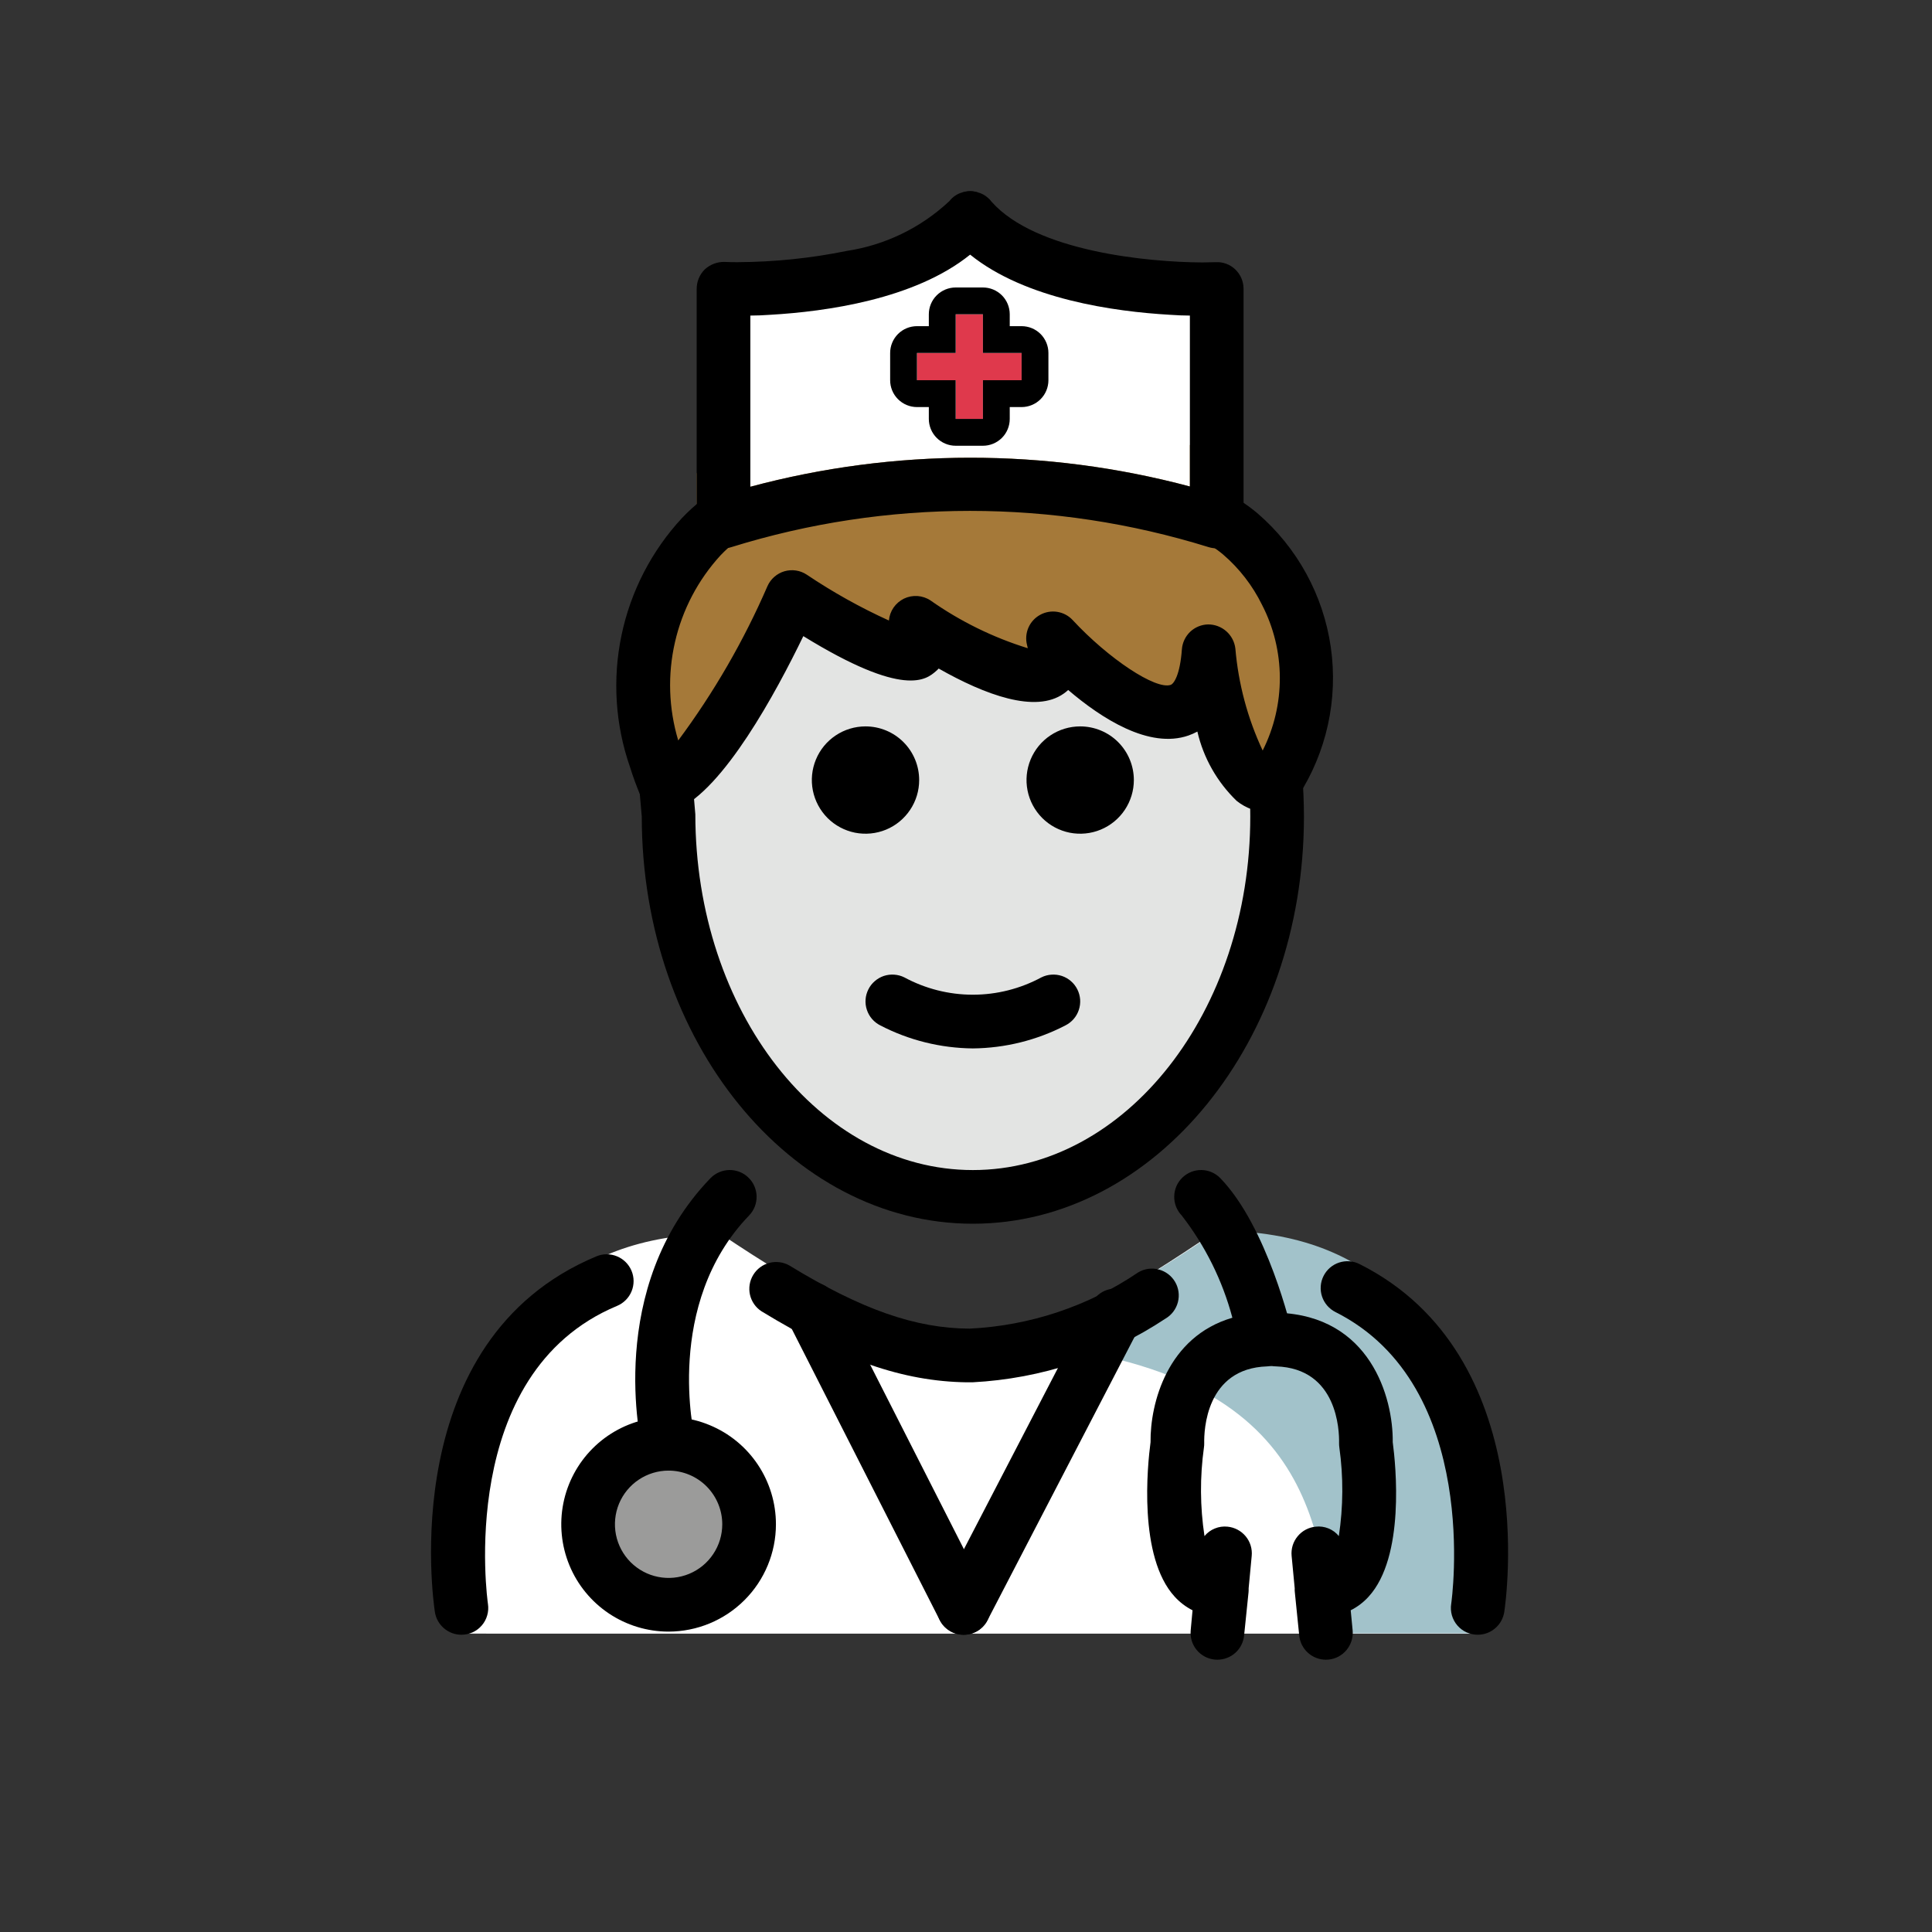 <svg width="50" height="50" viewBox="0 0 50 50" fill="none" xmlns="http://www.w3.org/2000/svg">
<rect x="0" y="0" width="50" height="50" fill="#333333" stroke="none"/>
<path d="M11.771 42.278C11.771 42.278 10.312 31.93 18.646 31.93C20.863 33.409 22.831 34.569 24.965 34.565L25.157 34.634C27.292 34.638 29.26 33.34 31.476 31.862C39.507 31.837 38.08 42.209 38.24 42.279" fill="white"/>
<path d="M17.303 41.531C18.454 41.531 19.387 40.599 19.387 39.448C19.387 38.297 18.454 37.365 17.303 37.365C16.153 37.365 15.22 38.297 15.22 39.448C15.22 40.599 16.153 41.531 17.303 41.531Z" fill="#9B9B9A"/>
<path d="M31.514 31.853C29.312 33.32 27.851 34.283 25.029 34.692C34.101 34.978 34.031 39.492 34.56 42.27H38.111C38.111 42.27 39.926 31.851 31.514 31.853Z" fill="#A2C2CA"/>
<path d="M18.724 13.01V7.475C18.724 7.475 23.391 7.656 25.106 5.642C26.822 7.656 31.488 7.475 31.488 7.475V12.989L25.19 12.378L18.724 13.01Z" fill="white"/>
<path d="M23.731 9.84H24.733V10.841H25.438V9.84H26.439V9.135H25.438V8.133H24.733V9.135H23.731V9.84Z" fill="#DF394C"/>
<path d="M32.948 20.328C31.665 20.513 31.283 16.856 31.283 16.856C31.017 20.585 27.253 16.518 27.253 16.518C27.861 18.893 23.694 16.118 23.694 16.118C24.692 18.234 20.495 15.448 20.495 15.448C20.495 15.448 18.599 19.667 17.284 20.292C17.275 20.489 17.26 20.684 17.26 20.884C17.26 26.32 20.785 30.726 25.134 30.726C29.483 30.726 33.008 26.32 33.008 20.884C33.008 20.669 32.993 20.459 32.983 20.248C32.969 20.275 32.962 20.302 32.948 20.328Z" fill="#E3E4E3"/>
<path d="M33.017 20.181C32.996 20.229 32.968 20.278 32.947 20.326C31.663 20.514 31.281 16.854 31.281 16.854C31.017 20.583 27.253 16.521 27.253 16.521C27.864 18.896 23.697 16.118 23.697 16.118C24.69 18.236 20.496 15.451 20.496 15.451C20.496 15.451 18.544 19.792 17.232 20.319C17.225 20.319 17.225 20.326 17.218 20.326C17.121 20.097 17.038 19.868 16.968 19.646C16.625 18.669 16.553 17.618 16.761 16.604C16.969 15.59 17.448 14.651 18.149 13.889C18.108 13.83 18.077 13.764 18.058 13.694C18.034 13.599 18.027 13.501 18.038 13.403C18.038 13.389 18.031 13.368 18.031 13.354V12.25C18.426 11.75 18.121 11.924 18.649 11.681L19.01 12.938L19.419 12.597C23.145 11.598 27.068 11.596 30.794 12.59V11.514C31.308 12.004 31.769 12.546 32.169 13.132C32.176 13.139 32.176 13.146 32.183 13.153C32.653 13.825 33.022 14.562 33.281 15.34C33.823 16.927 33.729 18.662 33.017 20.181Z" fill="#A57939"/>
<path d="M31.968 6.972C31.901 6.908 31.821 6.858 31.734 6.826C31.647 6.794 31.554 6.78 31.461 6.785C31.364 6.785 31.246 6.792 31.114 6.792C29.725 6.785 26.808 6.514 25.663 5.222C25.633 5.18 25.598 5.143 25.558 5.111C25.486 5.049 25.401 5.003 25.308 4.979C25.282 4.966 25.254 4.959 25.225 4.958C25.187 4.946 25.147 4.942 25.107 4.944C25.067 4.942 25.027 4.947 24.989 4.958C24.96 4.959 24.931 4.966 24.905 4.979C24.777 5.014 24.662 5.09 24.579 5.194C24.572 5.201 24.565 5.215 24.551 5.222C23.821 5.9 22.904 6.343 21.919 6.493C20.989 6.683 20.042 6.78 19.093 6.785C18.968 6.785 18.85 6.785 18.753 6.778C18.563 6.774 18.379 6.844 18.239 6.972C18.106 7.105 18.031 7.285 18.03 7.472V13.354C18.03 13.368 18.038 13.389 18.038 13.403C18.027 13.501 18.034 13.599 18.058 13.694C18.077 13.764 18.108 13.83 18.149 13.889C18.213 13.982 18.299 14.059 18.4 14.112C18.5 14.165 18.611 14.193 18.725 14.194C18.794 14.193 18.861 14.181 18.926 14.16C22.95 12.909 27.257 12.909 31.28 14.16C31.435 14.208 31.602 14.2 31.752 14.138C31.901 14.076 32.025 13.963 32.1 13.819C32.12 13.784 32.137 13.747 32.149 13.708C32.162 13.668 32.169 13.626 32.169 13.583C32.18 13.524 32.18 13.463 32.169 13.403C32.178 13.388 32.183 13.371 32.183 13.354V7.472C32.183 7.379 32.164 7.286 32.127 7.2C32.09 7.114 32.036 7.037 31.968 6.972ZM30.794 12.59C27.068 11.596 23.145 11.598 19.419 12.597V8.167C19.572 8.167 19.753 8.16 19.947 8.146C21.364 8.063 23.669 7.75 25.107 6.59C26.544 7.75 28.85 8.063 30.267 8.146C30.461 8.16 30.642 8.167 30.794 8.167V12.59Z" fill="black"/>
<path d="M25.438 8.133V9.135H26.439V9.84H25.438V10.841H24.733V9.84H23.731V9.135H24.733V8.134H25.438V8.133ZM25.438 7.44H24.733C24.549 7.44 24.372 7.513 24.242 7.643C24.111 7.773 24.038 7.95 24.038 8.134V8.441H23.731C23.547 8.441 23.37 8.514 23.24 8.644C23.11 8.775 23.037 8.951 23.037 9.135V9.84C23.037 10.024 23.11 10.201 23.24 10.331C23.37 10.461 23.547 10.535 23.731 10.535H24.038V10.842C24.038 10.933 24.056 11.023 24.091 11.107C24.126 11.192 24.177 11.268 24.242 11.333C24.306 11.397 24.383 11.448 24.467 11.483C24.551 11.518 24.642 11.536 24.733 11.536H25.438C25.622 11.536 25.798 11.463 25.929 11.333C26.059 11.203 26.132 11.026 26.132 10.842V10.535H26.439C26.623 10.535 26.8 10.461 26.93 10.331C27.06 10.201 27.133 10.024 27.133 9.84V9.135C27.133 8.951 27.06 8.775 26.93 8.644C26.8 8.514 26.623 8.441 26.439 8.441H26.132V8.134C26.132 7.95 26.059 7.773 25.929 7.643C25.798 7.513 25.622 7.44 25.438 7.44Z" fill="black"/>
<path d="M29.344 20.188C29.344 20.462 29.262 20.731 29.11 20.959C28.957 21.188 28.74 21.366 28.486 21.471C28.233 21.576 27.953 21.603 27.684 21.55C27.415 21.496 27.167 21.364 26.973 21.17C26.779 20.975 26.646 20.728 26.593 20.459C26.539 20.189 26.567 19.91 26.672 19.656C26.777 19.402 26.955 19.185 27.183 19.033C27.412 18.88 27.68 18.799 27.955 18.799C28.323 18.799 28.677 18.945 28.937 19.205C29.198 19.466 29.344 19.819 29.344 20.188Z" fill="black"/>
<path d="M23.788 20.188C23.788 20.462 23.707 20.731 23.554 20.959C23.401 21.188 23.185 21.366 22.931 21.471C22.677 21.576 22.398 21.603 22.128 21.55C21.859 21.496 21.611 21.364 21.417 21.17C21.223 20.975 21.091 20.728 21.037 20.459C20.983 20.189 21.011 19.91 21.116 19.656C21.221 19.402 21.399 19.185 21.628 19.033C21.856 18.88 22.125 18.799 22.399 18.799C22.768 18.799 23.121 18.945 23.381 19.205C23.642 19.466 23.788 19.819 23.788 20.188Z" fill="black"/>
<path d="M25.177 27.133C24.343 27.125 23.523 26.922 22.783 26.538C22.702 26.497 22.629 26.441 22.569 26.372C22.509 26.303 22.464 26.223 22.435 26.136C22.406 26.05 22.394 25.958 22.401 25.867C22.407 25.776 22.432 25.688 22.473 25.606C22.513 25.524 22.57 25.451 22.639 25.392C22.708 25.332 22.788 25.286 22.874 25.257C22.961 25.229 23.052 25.217 23.143 25.224C23.234 25.23 23.323 25.254 23.405 25.295C23.95 25.589 24.559 25.743 25.177 25.743C25.796 25.743 26.405 25.589 26.95 25.295C27.032 25.254 27.12 25.23 27.212 25.224C27.302 25.217 27.394 25.229 27.48 25.257C27.567 25.286 27.647 25.332 27.716 25.392C27.785 25.451 27.841 25.524 27.882 25.606C27.923 25.688 27.947 25.776 27.954 25.867C27.96 25.958 27.949 26.05 27.92 26.136C27.891 26.223 27.846 26.303 27.786 26.372C27.726 26.441 27.653 26.497 27.572 26.538C26.831 26.922 26.011 27.125 25.177 27.133Z" fill="black"/>
<path d="M25.177 31.67C20.453 31.67 16.609 26.943 16.609 21.133L16.526 20.18C16.518 20.089 16.528 19.997 16.556 19.91C16.583 19.823 16.628 19.743 16.686 19.673C16.745 19.603 16.817 19.546 16.898 19.504C16.979 19.462 17.067 19.436 17.158 19.428C17.249 19.42 17.341 19.429 17.429 19.457C17.516 19.484 17.597 19.528 17.667 19.587C17.737 19.646 17.794 19.719 17.836 19.8C17.877 19.882 17.902 19.971 17.909 20.062L17.995 21.074C17.998 26.178 21.219 30.281 25.177 30.281C29.136 30.281 32.357 26.177 32.357 21.133C32.357 20.809 32.344 20.488 32.317 20.171C32.31 20.08 32.321 19.988 32.349 19.902C32.377 19.815 32.422 19.734 32.481 19.665C32.54 19.596 32.612 19.538 32.694 19.497C32.775 19.455 32.863 19.43 32.954 19.423C33.045 19.416 33.137 19.426 33.223 19.454C33.31 19.482 33.391 19.527 33.46 19.586C33.529 19.645 33.587 19.718 33.628 19.799C33.67 19.88 33.695 19.969 33.702 20.06C33.731 20.413 33.745 20.77 33.746 21.133C33.746 26.943 29.902 31.67 25.176 31.67H25.177Z" fill="black"/>
<path d="M32.852 21.028C32.543 21.026 32.244 20.919 32.003 20.725C31.499 20.238 31.146 19.616 30.988 18.933C30.914 18.973 30.838 19.006 30.76 19.034C29.742 19.39 28.507 18.594 27.645 17.857C27.608 17.89 27.57 17.922 27.529 17.95C26.8 18.467 25.499 17.986 24.293 17.302C24.271 17.326 24.247 17.349 24.222 17.37C23.971 17.587 23.405 18.074 20.79 16.463C20.087 17.915 18.726 20.435 17.52 20.951C17.348 21.029 17.152 21.035 16.976 20.969C16.799 20.902 16.657 20.769 16.578 20.597C16.475 20.354 16.384 20.105 16.305 19.853C15.923 18.757 15.847 17.578 16.084 16.443C16.321 15.307 16.862 14.257 17.65 13.406C17.814 13.233 17.991 13.073 18.178 12.926C18.323 12.815 18.506 12.765 18.688 12.788C18.869 12.811 19.034 12.904 19.147 13.048C19.26 13.192 19.312 13.375 19.291 13.556C19.27 13.738 19.178 13.904 19.035 14.019C18.899 14.126 18.771 14.243 18.651 14.368C18.068 15.003 17.66 15.779 17.468 16.62C17.275 17.46 17.304 18.337 17.553 19.163C18.474 17.924 19.249 16.583 19.863 15.167C19.904 15.075 19.965 14.993 20.041 14.927C20.117 14.861 20.206 14.812 20.303 14.784C20.4 14.756 20.502 14.75 20.601 14.765C20.701 14.78 20.796 14.817 20.88 14.873C21.554 15.326 22.265 15.723 23.005 16.059C23.015 15.939 23.057 15.823 23.125 15.724C23.194 15.625 23.287 15.545 23.395 15.492C23.504 15.44 23.625 15.417 23.745 15.425C23.865 15.434 23.982 15.473 24.082 15.54C24.851 16.081 25.701 16.498 26.599 16.776C26.593 16.749 26.587 16.721 26.58 16.694C26.541 16.544 26.554 16.386 26.615 16.244C26.677 16.102 26.784 15.985 26.92 15.911C27.055 15.837 27.212 15.81 27.364 15.835C27.517 15.86 27.657 15.935 27.762 16.049C28.685 17.044 29.91 17.859 30.298 17.724C30.378 17.697 30.54 17.468 30.587 16.805C30.6 16.632 30.677 16.47 30.802 16.35C30.928 16.231 31.095 16.163 31.268 16.16C31.441 16.16 31.608 16.223 31.738 16.338C31.867 16.452 31.95 16.61 31.971 16.782C32.049 17.697 32.288 18.592 32.678 19.424C32.973 18.838 33.125 18.191 33.122 17.535C33.119 16.879 32.961 16.233 32.66 15.651C32.416 15.154 32.074 14.712 31.654 14.351C31.559 14.271 31.458 14.197 31.354 14.129C31.276 14.08 31.21 14.016 31.157 13.942C31.105 13.867 31.067 13.783 31.047 13.694C31.027 13.605 31.025 13.513 31.041 13.423C31.056 13.333 31.089 13.247 31.138 13.17C31.187 13.093 31.25 13.026 31.325 12.974C31.4 12.921 31.484 12.884 31.573 12.864C31.662 12.844 31.754 12.842 31.844 12.857C31.934 12.873 32.02 12.906 32.096 12.955C32.252 13.055 32.401 13.165 32.542 13.283C33.573 14.171 34.247 15.402 34.441 16.749C34.634 18.095 34.333 19.466 33.594 20.608L33.549 20.674C33.431 20.847 33.252 20.968 33.048 21.014C32.983 21.023 32.918 21.028 32.852 21.028Z" fill="black"/>
<path d="M17.303 42.226C16.754 42.226 16.217 42.063 15.76 41.758C15.303 41.452 14.947 41.019 14.737 40.511C14.527 40.003 14.472 39.445 14.579 38.906C14.686 38.367 14.951 37.872 15.339 37.484C15.728 37.095 16.223 36.831 16.762 36.724C17.3 36.616 17.859 36.671 18.366 36.882C18.874 37.092 19.308 37.448 19.613 37.905C19.918 38.361 20.081 38.898 20.081 39.448C20.081 40.184 19.788 40.891 19.267 41.411C18.746 41.932 18.04 42.225 17.303 42.226ZM17.303 38.059C17.029 38.059 16.76 38.141 16.532 38.293C16.303 38.446 16.125 38.663 16.02 38.916C15.915 39.17 15.888 39.45 15.941 39.719C15.995 39.988 16.127 40.236 16.321 40.43C16.516 40.624 16.763 40.757 17.033 40.81C17.302 40.864 17.581 40.836 17.835 40.731C18.089 40.626 18.306 40.448 18.458 40.219C18.611 39.991 18.692 39.723 18.692 39.448C18.692 39.08 18.545 38.727 18.285 38.466C18.025 38.206 17.672 38.06 17.303 38.059Z" fill="black"/>
<path d="M17.303 38.059C17.147 38.059 16.997 38.006 16.874 37.91C16.752 37.814 16.666 37.68 16.629 37.529C16.587 37.358 15.648 33.334 18.386 30.492C18.45 30.427 18.525 30.374 18.609 30.338C18.692 30.301 18.782 30.282 18.874 30.28C18.965 30.278 19.055 30.295 19.14 30.328C19.225 30.361 19.303 30.411 19.368 30.475C19.434 30.538 19.487 30.614 19.523 30.697C19.559 30.781 19.579 30.871 19.581 30.962C19.582 31.053 19.566 31.144 19.533 31.229C19.499 31.314 19.45 31.391 19.386 31.457C17.172 33.754 17.97 37.166 17.979 37.2C18.003 37.302 18.005 37.409 17.982 37.512C17.96 37.614 17.914 37.711 17.849 37.793C17.784 37.876 17.701 37.943 17.607 37.989C17.512 38.035 17.408 38.059 17.303 38.058V38.059Z" fill="black"/>
<path d="M38.244 42.307C38.144 42.307 38.045 42.286 37.954 42.245C37.863 42.203 37.781 42.142 37.716 42.066C37.651 41.991 37.603 41.901 37.575 41.805C37.548 41.709 37.541 41.607 37.557 41.508C37.565 41.453 38.362 35.865 34.562 33.956C34.48 33.915 34.408 33.858 34.348 33.789C34.288 33.72 34.243 33.64 34.214 33.553C34.185 33.467 34.174 33.375 34.181 33.284C34.187 33.193 34.212 33.104 34.253 33.023C34.294 32.941 34.35 32.869 34.419 32.809C34.488 32.749 34.568 32.704 34.655 32.675C34.742 32.647 34.833 32.635 34.924 32.642C35.015 32.648 35.104 32.673 35.185 32.714C39.894 35.079 38.971 41.449 38.93 41.719C38.904 41.882 38.822 42.032 38.696 42.139C38.57 42.247 38.41 42.307 38.244 42.307Z" fill="black"/>
<path d="M25.119 35.774H25.047L25.019 35.774C23.372 35.751 21.773 35.197 19.706 33.935C19.555 33.837 19.449 33.683 19.409 33.507C19.37 33.332 19.4 33.147 19.494 32.994C19.587 32.84 19.737 32.728 19.911 32.683C20.086 32.638 20.271 32.661 20.428 32.75C22.292 33.888 23.691 34.379 25.091 34.385C26.653 34.31 28.164 33.806 29.459 32.928C29.618 32.834 29.807 32.807 29.985 32.854C30.164 32.9 30.317 33.015 30.41 33.173C30.504 33.332 30.53 33.521 30.484 33.7C30.438 33.878 30.323 34.031 30.165 34.124C28.677 35.111 26.951 35.681 25.167 35.774H25.119L25.119 35.774Z" fill="black"/>
<path d="M11.94 42.307C11.774 42.307 11.614 42.247 11.489 42.139C11.363 42.031 11.28 41.882 11.255 41.719C11.211 41.433 10.235 34.681 15.435 32.514C15.605 32.443 15.797 32.443 15.967 32.513C16.137 32.583 16.273 32.718 16.344 32.888C16.415 33.057 16.415 33.249 16.345 33.419C16.275 33.589 16.14 33.725 15.97 33.796C11.778 35.544 12.619 41.449 12.628 41.509C12.643 41.608 12.637 41.709 12.609 41.805C12.582 41.902 12.534 41.991 12.468 42.067C12.403 42.143 12.322 42.203 12.231 42.245C12.139 42.286 12.04 42.307 11.94 42.307H11.94Z" fill="black"/>
<path d="M31.507 42.953C31.483 42.953 31.46 42.952 31.438 42.95C31.255 42.932 31.086 42.842 30.969 42.7C30.853 42.558 30.797 42.375 30.815 42.192L30.863 41.674C30.689 41.586 30.532 41.466 30.401 41.322C29.455 40.291 29.696 37.924 29.776 37.324C29.764 36.317 30.213 34.592 31.894 34.103C31.638 33.142 31.193 32.243 30.583 31.457C30.455 31.324 30.385 31.146 30.389 30.962C30.392 30.778 30.468 30.603 30.601 30.475C30.734 30.347 30.912 30.277 31.096 30.28C31.28 30.283 31.455 30.36 31.583 30.492C32.804 31.758 33.421 34.401 33.447 34.513C33.469 34.613 33.47 34.717 33.448 34.817C33.426 34.917 33.382 35.011 33.319 35.092C33.257 35.173 33.177 35.239 33.086 35.286C32.995 35.333 32.895 35.358 32.792 35.362C31.206 35.415 31.159 37.024 31.165 37.346C31.166 37.384 31.164 37.422 31.158 37.46C31.052 38.221 31.056 38.994 31.172 39.754C31.243 39.667 31.335 39.599 31.44 39.557C31.544 39.514 31.657 39.498 31.769 39.51C31.953 39.528 32.121 39.618 32.239 39.76C32.356 39.901 32.412 40.084 32.394 40.267L32.315 41.104C32.316 41.139 32.315 41.173 32.312 41.207L32.197 42.329C32.18 42.5 32.099 42.659 31.972 42.774C31.844 42.889 31.678 42.953 31.506 42.953H31.507Z" fill="black"/>
<path d="M34.314 42.953C34.142 42.953 33.976 42.889 33.849 42.773C33.721 42.658 33.641 42.499 33.624 42.328L33.51 41.206C33.506 41.173 33.505 41.14 33.507 41.106L33.427 40.267C33.418 40.176 33.428 40.084 33.454 39.997C33.481 39.91 33.525 39.829 33.583 39.759C33.641 39.688 33.712 39.63 33.793 39.587C33.873 39.545 33.961 39.518 34.052 39.51C34.164 39.497 34.277 39.513 34.382 39.556C34.486 39.598 34.578 39.666 34.649 39.754C34.764 38.993 34.769 38.221 34.662 37.46C34.657 37.421 34.654 37.382 34.655 37.343C34.662 37.024 34.615 35.415 33.028 35.362C32.935 35.362 32.843 35.343 32.757 35.306C32.672 35.27 32.594 35.216 32.53 35.15C32.465 35.083 32.415 35.004 32.382 34.917C32.348 34.83 32.333 34.737 32.336 34.644C32.339 34.551 32.361 34.46 32.4 34.376C32.438 34.291 32.494 34.216 32.563 34.153C32.632 34.091 32.712 34.043 32.8 34.012C32.888 33.981 32.981 33.968 33.074 33.974C35.46 34.053 36.058 36.165 36.044 37.324C36.124 37.924 36.365 40.29 35.419 41.322C35.288 41.467 35.131 41.586 34.956 41.674L35.006 42.193C35.023 42.376 34.967 42.558 34.85 42.7C34.734 42.842 34.566 42.932 34.383 42.95C34.36 42.952 34.337 42.953 34.314 42.953V42.953Z" fill="black"/>
<path d="M24.94 42.308C24.812 42.308 24.686 42.272 24.577 42.205C24.467 42.138 24.378 42.042 24.32 41.928L20.392 34.197C20.35 34.115 20.325 34.026 20.317 33.935C20.31 33.844 20.32 33.752 20.349 33.665C20.377 33.578 20.422 33.498 20.481 33.428C20.541 33.359 20.613 33.302 20.695 33.26C20.776 33.219 20.865 33.194 20.956 33.187C21.048 33.18 21.139 33.191 21.226 33.219C21.313 33.248 21.393 33.294 21.463 33.353C21.532 33.413 21.589 33.486 21.63 33.567L25.559 41.299C25.613 41.404 25.639 41.522 25.634 41.641C25.629 41.759 25.594 41.875 25.532 41.976C25.47 42.077 25.383 42.161 25.28 42.219C25.176 42.277 25.06 42.307 24.941 42.308H24.94Z" fill="black"/>
<path d="M24.939 42.308C24.82 42.308 24.702 42.277 24.599 42.218C24.495 42.16 24.407 42.075 24.346 41.974C24.284 41.872 24.249 41.755 24.245 41.636C24.241 41.517 24.268 41.399 24.323 41.293L28.252 33.722C28.337 33.559 28.483 33.436 28.659 33.38C28.835 33.325 29.025 33.341 29.189 33.426C29.352 33.511 29.475 33.657 29.531 33.833C29.586 34.009 29.57 34.199 29.485 34.362L25.556 41.933C25.498 42.046 25.409 42.141 25.3 42.207C25.191 42.273 25.066 42.308 24.939 42.308Z" fill="black"/>
</svg>
